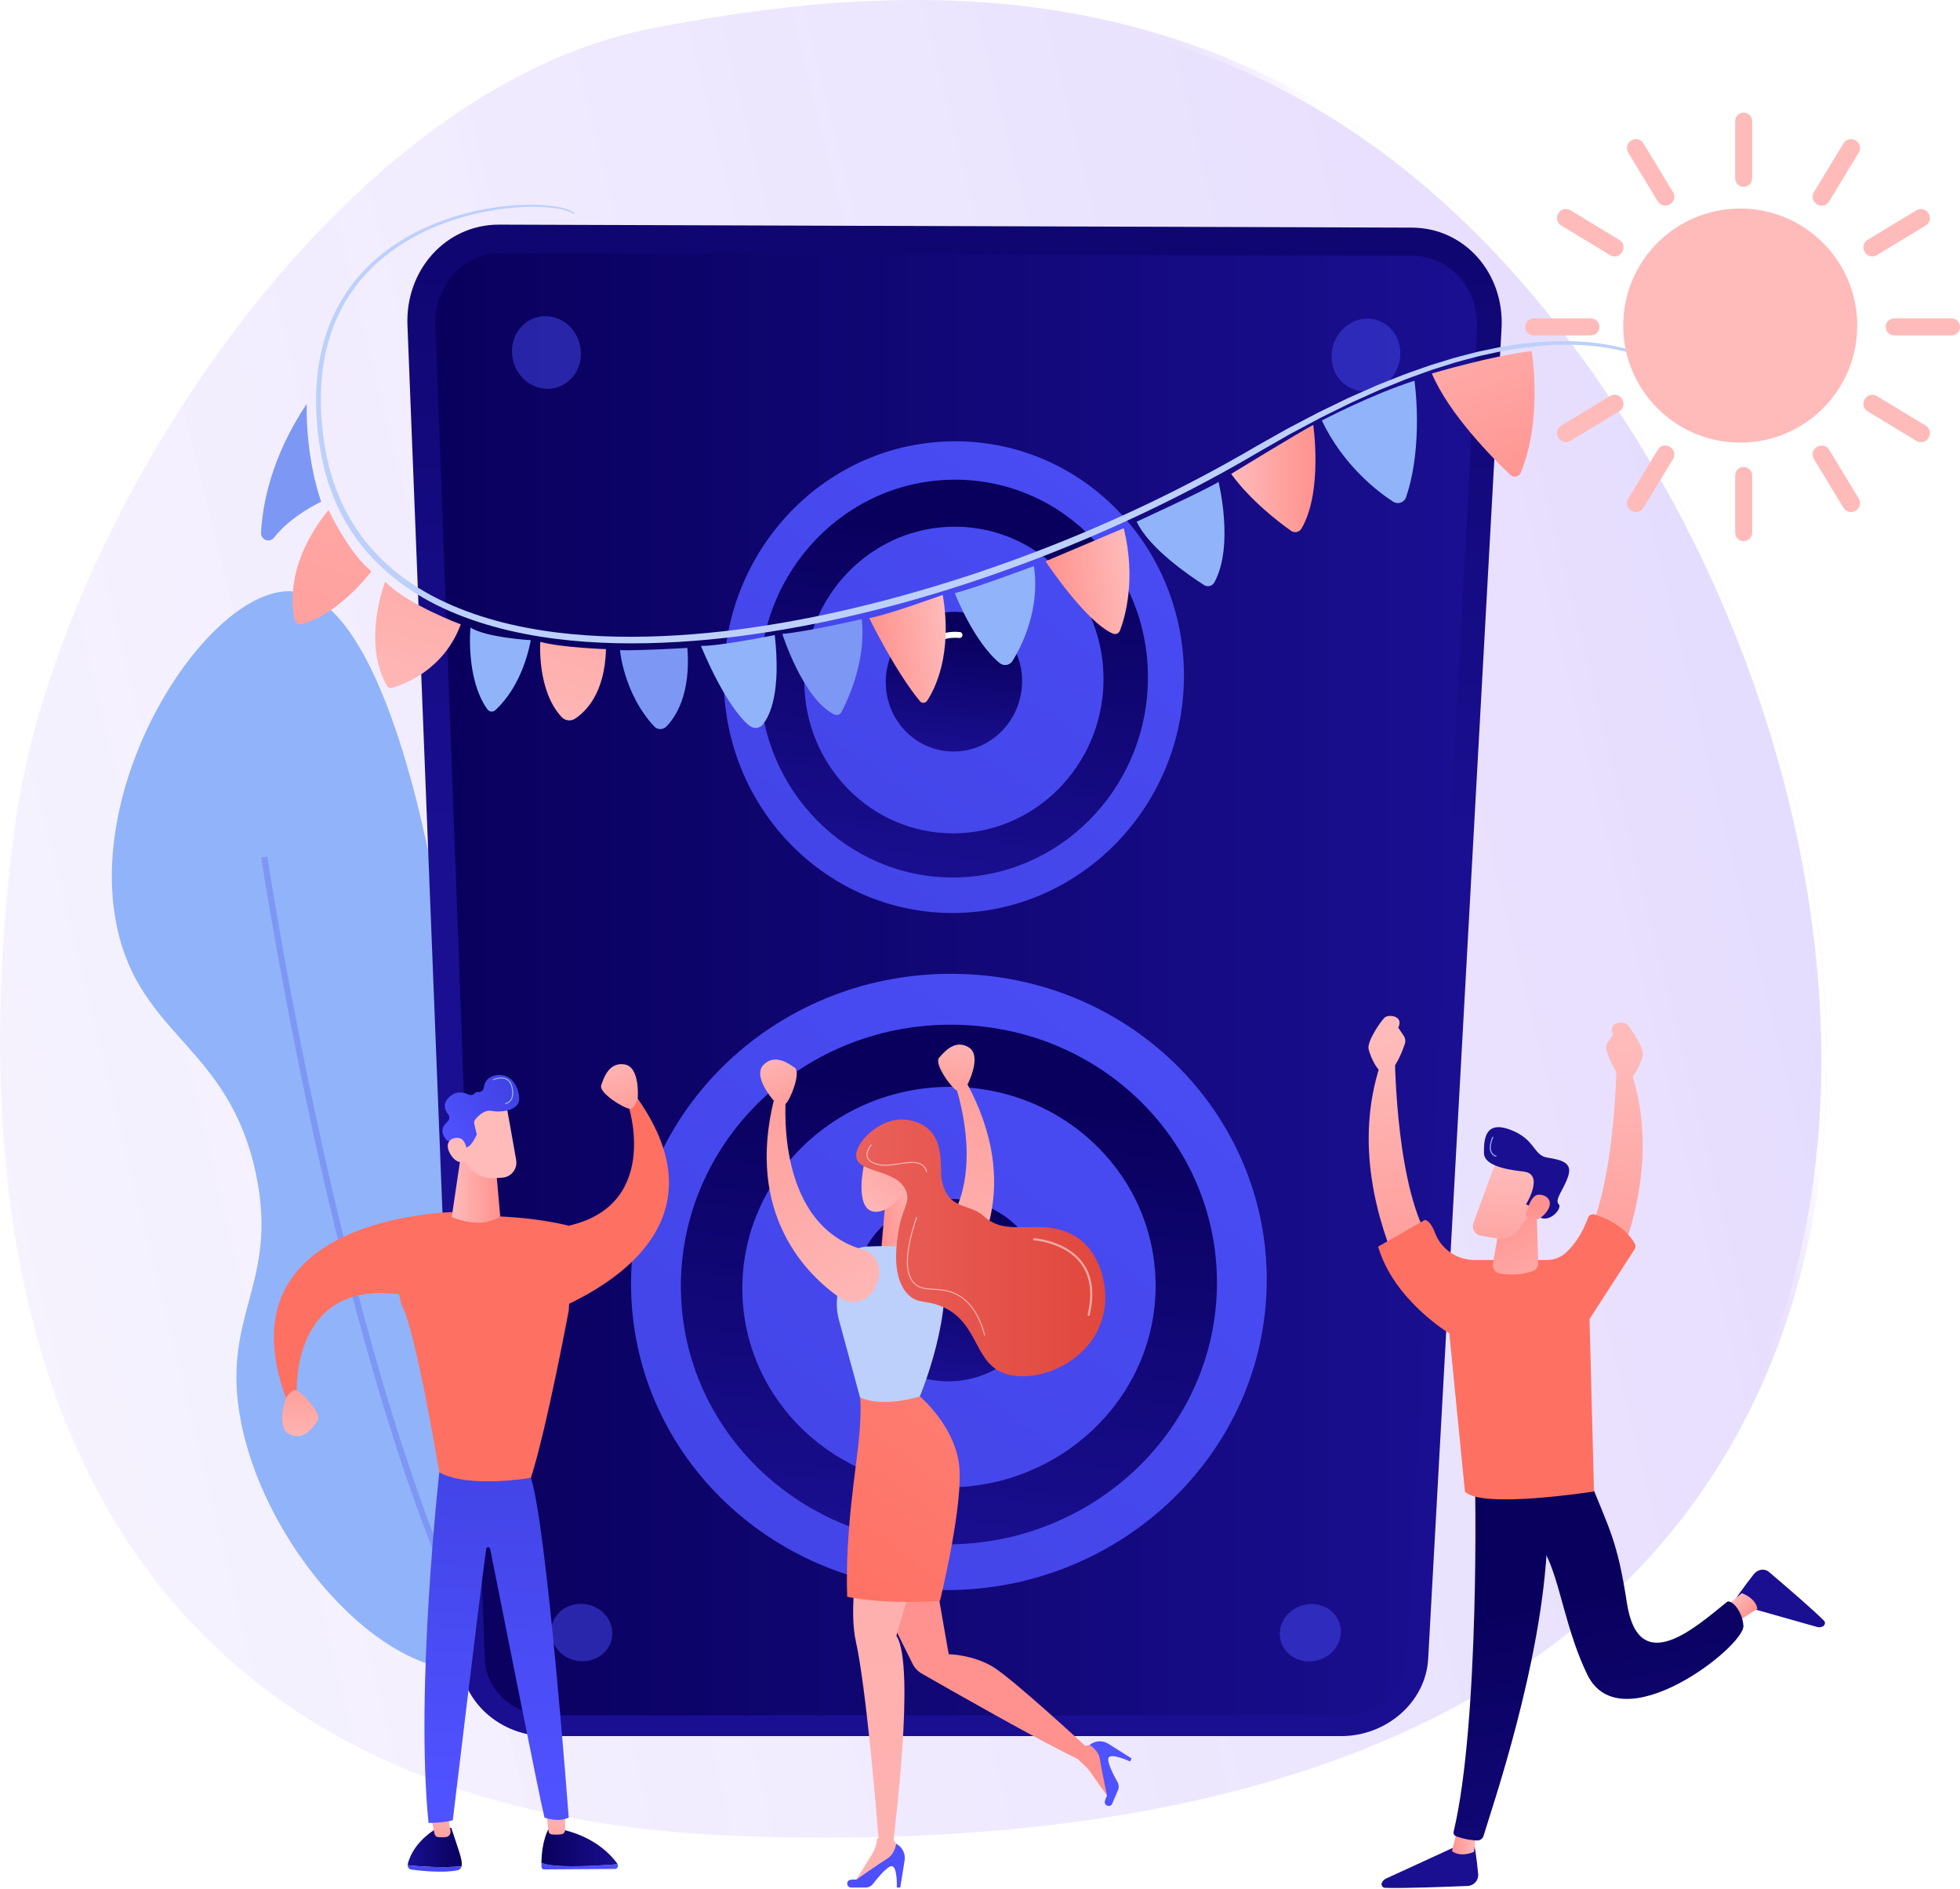 <svg width="384" height="370" viewBox="0 0 384 370" fill="none" xmlns="http://www.w3.org/2000/svg">
<g filter="url(#filter0_b)">
<path d="M145.535 359.679C-7.645 354.346 -5.005 220.959 2.915 161.829C10.835 102.699 65.687 17.494 127.832 5.527C189.976 -6.441 267.555 -7.357 325.38 91.963C383.204 191.281 385.95 368.049 145.535 359.679Z" fill="url(#paint0_linear)"/>
<path d="M3.429 161.898C-0.528 191.44 -3.151 239.453 14.29 280.726C23.006 301.35 36.73 320.285 57.803 334.399C78.877 348.514 107.335 357.83 145.553 359.16C205.598 361.251 250.408 351.779 282.953 334.885C315.49 317.996 335.792 293.677 346.815 266.012C368.873 210.65 353.796 141.8 324.932 92.223C296.075 42.66 262.322 18.154 228.072 7.507C193.803 -3.145 158.972 0.058 127.93 6.036C97.041 11.985 67.892 36.16 45.455 66.302C23.025 96.435 7.375 132.438 3.429 161.898Z" stroke="url(#paint1_linear)" stroke-width="1.037"/>
<path d="M3.429 161.898C-0.528 191.44 -3.151 239.453 14.29 280.726C23.006 301.35 36.73 320.285 57.803 334.399C78.877 348.514 107.335 357.83 145.553 359.16C205.598 361.251 250.408 351.779 282.953 334.885C315.49 317.996 335.792 293.677 346.815 266.012C368.873 210.65 353.796 141.8 324.932 92.223C296.075 42.66 262.322 18.154 228.072 7.507C193.803 -3.145 158.972 0.058 127.93 6.036C97.041 11.985 67.892 36.16 45.455 66.302C23.025 96.435 7.375 132.438 3.429 161.898Z" stroke="url(#paint2_linear)" stroke-width="1.037"/>
</g>
<path d="M95.03 326.69C108.734 323.382 118.408 302.28 116.639 284.951C114.82 267.117 102.098 265.193 92.281 243.828C81.128 219.558 92.038 210.061 85.228 173.533C83.692 165.292 74.798 117.601 57.599 115.865C41.697 114.261 16.496 151.721 22.945 181.716C27.544 203.103 44.85 204.952 50.136 229.895C54.774 251.781 42.985 257.597 47.27 278.8C52.484 304.614 77.037 331.035 95.03 326.69Z" fill="#91B3FA"/>
<path d="M98.664 332.138C83.175 307.6 71.09 264.265 63.679 232.233C55.656 197.553 51.23 168.282 51.187 167.99L52.372 167.812C52.416 168.103 56.836 197.335 64.849 231.971C72.239 263.91 84.279 307.103 99.678 331.497L98.664 332.138Z" fill="#7D97F4"/>
<path d="M279.804 324.948C279.339 333.373 271.695 340.075 262.725 340.075H107.041C98.038 340.075 90.47 333.358 90.136 324.917L79.828 63.705C79.398 52.822 87.434 43.967 97.78 44L276.617 44.589C286.919 44.622 294.779 53.494 294.18 64.349L279.804 324.948Z" fill="url(#paint3_linear)"/>
<path d="M276.68 50.12L98.276 49.551C90.824 49.527 85.02 55.91 85.311 63.759L94.988 324.992C95.215 331.096 100.678 336.016 107.192 336.016L263.204 336.023C269.695 336.023 275.217 331.113 275.539 325.023L289.363 64.378C289.778 56.549 284.102 50.144 276.68 50.12Z" fill="url(#paint4_linear)"/>
<path opacity="0.53" d="M113.817 69.086C113.913 73.01 110.977 76.173 107.257 76.162C103.538 76.151 100.426 72.97 100.306 69.046C100.186 65.107 103.123 61.914 106.865 61.925C110.608 61.937 113.721 65.148 113.817 69.086Z" fill="url(#paint5_linear)"/>
<path opacity="0.53" d="M274.345 69.563C274.162 73.479 271.012 76.635 267.305 76.625C263.599 76.615 260.722 73.441 260.882 69.524C261.041 65.593 264.194 62.405 267.924 62.417C271.653 62.427 274.527 65.632 274.345 69.563Z" fill="url(#paint6_linear)"/>
<path opacity="0.53" d="M119.963 319.806C120.04 322.908 117.42 325.416 114.113 325.415C110.805 325.415 108.047 322.905 107.952 319.802C107.857 316.689 110.477 314.16 113.802 314.161C117.129 314.162 119.886 316.693 119.963 319.806Z" fill="url(#paint7_linear)"/>
<path opacity="0.53" d="M262.706 319.837C262.562 322.935 259.772 325.439 256.475 325.438C253.178 325.438 250.607 322.933 250.732 319.835C250.859 316.727 253.649 314.201 256.965 314.203C260.279 314.204 262.849 316.731 262.706 319.837Z" fill="url(#paint8_linear)"/>
<path d="M231.942 133.718C231.222 158.916 210.902 178.888 186.529 178.844C162.143 178.801 142.114 158.738 141.799 133.514C141.477 107.696 161.838 86.374 187.273 86.445C212.69 86.515 232.678 107.928 231.942 133.718Z" fill="url(#paint9_linear)"/>
<path d="M224.89 133.702C224.351 154.995 207.208 171.925 186.584 171.886C165.95 171.848 149.059 154.842 148.862 133.53C148.66 111.797 165.832 93.906 187.211 93.963C208.58 94.022 225.441 111.989 224.89 133.702Z" fill="url(#paint10_linear)"/>
<path d="M216.193 133.682C215.841 150.137 202.62 163.271 186.655 163.241C170.683 163.209 157.662 150.017 157.574 133.549C157.485 116.833 170.723 103.127 187.138 103.17C203.546 103.213 216.55 116.978 216.193 133.682Z" fill="url(#paint11_linear)"/>
<path d="M200.243 133.646C200.138 141.175 194.111 147.229 186.783 147.213C179.454 147.197 173.522 141.117 173.537 133.586C173.551 126.002 179.58 119.83 187.002 119.849C194.424 119.867 200.351 126.065 200.243 133.646Z" fill="url(#paint12_linear)"/>
<path d="M178.535 133.693C178.223 133.692 177.972 133.434 177.974 133.115C177.994 127.955 182.116 123.748 187.162 123.759C187.462 123.76 187.765 123.776 188.061 123.806C188.371 123.838 188.597 124.123 188.564 124.443C188.531 124.763 188.255 124.996 187.942 124.964C187.681 124.937 187.416 124.924 187.152 124.923C182.733 124.912 179.121 128.595 179.101 133.116C179.1 133.436 178.845 133.694 178.535 133.693Z" fill="white"/>
<path d="M248.135 252.924C246.89 285.683 218.856 311.482 185.463 311.472C152.044 311.462 124.368 285.61 123.647 252.805C122.903 218.93 151.015 190.693 186.433 190.751C221.824 190.809 249.419 219.098 248.135 252.924Z" fill="url(#paint13_linear)"/>
<path d="M238.4 252.916C237.477 280.618 213.826 302.529 185.533 302.516C157.224 302.504 133.883 280.549 133.404 252.815C132.913 224.32 156.62 200.676 186.352 200.722C216.064 200.767 239.348 224.455 238.4 252.916Z" fill="url(#paint14_linear)"/>
<path d="M226.392 252.904C225.803 274.33 207.56 291.368 185.625 291.357C163.68 291.345 145.686 274.273 145.44 252.827C145.189 230.928 163.465 212.86 186.256 212.892C209.034 212.924 226.993 231.026 226.392 252.904Z" fill="url(#paint15_linear)"/>
<path d="M204.371 252.883C204.205 262.702 195.887 270.588 185.791 270.581C175.693 270.573 167.497 262.671 167.49 252.847C167.481 242.93 175.805 234.831 186.079 234.843C196.35 234.854 204.538 242.969 204.371 252.883Z" fill="url(#paint16_linear)"/>
<path d="M174.389 252.98C173.96 252.98 173.612 252.642 173.613 252.225C173.627 245.478 179.318 239.962 186.297 239.97C186.713 239.97 187.132 239.99 187.542 240.031C187.972 240.072 188.283 240.444 188.237 240.864C188.191 241.283 187.81 241.589 187.376 241.549C187.016 241.514 186.649 241.496 186.283 241.496C180.171 241.49 175.186 246.318 175.168 252.228C175.168 252.643 174.819 252.98 174.389 252.98Z" fill="white"/>
<path d="M335.233 79.224C334.695 78.345 334.057 77.561 333.374 76.812C333.042 76.428 332.673 76.081 332.318 75.721C331.952 75.37 331.57 75.038 331.194 74.698C329.653 73.384 327.963 72.244 326.176 71.295C324.391 70.343 322.526 69.528 320.594 68.922C318.677 68.268 316.691 67.84 314.701 67.478C310.709 66.798 306.635 66.681 302.604 66.936C301.592 66.96 300.589 67.094 299.584 67.193L298.076 67.349C297.573 67.4 297.076 67.497 296.577 67.569C295.58 67.728 294.578 67.872 293.585 68.051L290.62 68.673C289.627 68.862 288.653 69.128 287.677 69.382C286.7 69.639 285.719 69.877 284.748 70.152L281.854 71.041L280.407 71.485C279.926 71.637 279.455 71.816 278.978 71.98C277.079 72.661 275.161 73.291 273.299 74.069L270.489 75.188L269.786 75.469L269.095 75.775L267.712 76.386L264.945 77.608L264.254 77.913L263.573 78.241L262.213 78.899L259.491 80.215C259.039 80.438 258.58 80.647 258.134 80.88L256.795 81.582L254.118 82.986L252.779 83.688L252.109 84.04L251.451 84.411L246.186 87.38C232.344 95.502 217.805 102.411 202.817 108.13C195.32 110.983 187.713 113.546 180.007 115.763C176.156 116.884 172.281 117.914 168.384 118.852C164.488 119.793 160.571 120.652 156.63 121.386C152.691 122.126 148.735 122.766 144.762 123.288C140.79 123.807 136.801 124.191 132.805 124.441C124.817 124.93 116.779 124.863 108.849 123.863C100.937 122.856 93.09 120.896 85.953 117.371C82.389 115.616 79.057 113.399 76.088 110.776C75.705 110.462 75.357 110.109 75.003 109.763C74.65 109.416 74.29 109.075 73.941 108.724L72.943 107.623L72.444 107.073C72.284 106.884 72.134 106.687 71.979 106.495L71.053 105.334C70.751 104.942 70.481 104.525 70.193 104.122C69.603 103.325 69.111 102.464 68.595 101.62C68.325 101.203 68.114 100.754 67.88 100.317C67.653 99.876 67.418 99.441 67.196 98.998L66.594 97.638C66.391 97.185 66.186 96.734 66.025 96.264C65.684 95.332 65.314 94.41 65.053 93.451L64.622 92.025L64.275 90.575C64.168 90.091 64.026 89.612 63.946 89.121L63.683 87.651C63.489 86.676 63.388 85.681 63.249 84.695C63.034 82.713 62.876 80.724 62.862 78.731C62.851 76.74 62.944 74.75 63.177 72.774C63.411 70.799 63.803 68.846 64.342 66.935C65.421 63.115 67.159 59.479 69.527 56.29C70.709 54.694 72.041 53.209 73.492 51.85C74.949 50.497 76.524 49.269 78.185 48.168C79.845 47.068 81.591 46.091 83.394 45.238C85.201 44.39 87.065 43.659 88.965 43.04C92.766 41.804 96.716 41.017 100.703 40.67C102.695 40.505 104.702 40.446 106.697 40.574C107.694 40.637 108.688 40.745 109.664 40.936C110.152 41.03 110.635 41.151 111.102 41.308C111.568 41.462 112.027 41.659 112.393 41.953L112.586 41.725C112.167 41.384 111.687 41.177 111.205 41.009C110.722 40.84 110.228 40.711 109.731 40.609C108.737 40.402 107.73 40.28 106.722 40.203C104.705 40.051 102.682 40.085 100.668 40.227C96.641 40.529 92.649 41.294 88.793 42.507C86.866 43.116 84.973 43.837 83.134 44.681C81.296 45.528 79.515 46.504 77.816 47.608C76.116 48.712 74.499 49.949 72.999 51.318C71.503 52.693 70.127 54.2 68.902 55.824C66.443 59.068 64.623 62.786 63.502 66.696C62.94 68.65 62.527 70.647 62.276 72.664C62.027 74.68 61.919 76.711 61.919 78.74C61.923 80.769 62.073 82.792 62.28 84.807C62.415 85.81 62.512 86.818 62.706 87.816L62.965 89.317C63.045 89.818 63.185 90.308 63.292 90.804L63.639 92.288L64.073 93.75C64.337 94.734 64.709 95.682 65.054 96.638C65.216 97.122 65.424 97.585 65.63 98.052L66.241 99.452C66.465 99.908 66.704 100.359 66.936 100.813C67.173 101.263 67.389 101.726 67.664 102.156C68.19 103.029 68.692 103.918 69.294 104.742C69.587 105.158 69.863 105.588 70.172 105.993L71.12 107.195C71.279 107.394 71.432 107.598 71.597 107.792L72.107 108.362L73.128 109.5C73.485 109.864 73.852 110.217 74.214 110.576C74.578 110.934 74.934 111.299 75.326 111.624C78.366 114.34 81.775 116.633 85.413 118.45C89.049 120.272 92.879 121.672 96.784 122.755C100.692 123.836 104.678 124.596 108.691 125.113C116.72 126.14 124.832 126.222 132.885 125.743C136.913 125.5 140.932 125.119 144.932 124.604C148.932 124.085 152.915 123.449 156.879 122.711C160.843 121.98 164.783 121.124 168.704 120.185C172.624 119.246 176.524 118.227 180.393 117.096C188.133 114.85 195.77 112.256 203.293 109.372C218.334 103.593 232.925 96.62 246.801 88.43L252.019 85.438L252.672 85.065L253.335 84.71L254.662 84.003L257.315 82.588L258.642 81.88C259.085 81.647 259.539 81.435 259.987 81.211L262.685 79.883L264.034 79.218L264.708 78.887L265.393 78.579L268.134 77.346L269.505 76.729L270.191 76.421L270.886 76.137L273.669 75.006C275.514 74.219 277.413 73.582 279.292 72.892C279.764 72.725 280.23 72.544 280.708 72.389L282.139 71.939L285.003 71.037C285.964 70.757 286.935 70.515 287.901 70.253C288.867 69.996 289.831 69.724 290.812 69.53L293.745 68.893C294.727 68.71 295.715 68.561 296.701 68.389C297.196 68.313 297.686 68.21 298.182 68.154L299.67 67.983C300.664 67.874 301.654 67.731 302.653 67.694C306.634 67.396 310.656 67.467 314.601 68.09C316.567 68.426 318.528 68.823 320.425 69.447C322.336 70.02 324.18 70.803 325.95 71.72C327.721 72.635 329.406 73.726 330.942 74.999C331.316 75.328 331.699 75.649 332.063 75.989C332.419 76.338 332.787 76.675 333.121 77.047C333.803 77.77 334.449 78.546 334.974 79.374L335.233 79.224Z" fill="#BDD0FB"/>
<path d="M300.085 68.778C300.085 68.778 302.314 82.064 297.943 92.6C297.605 93.415 296.554 93.643 295.914 93.034C292.615 89.905 283.888 81.151 280.53 73.165C280.53 73.166 292.664 69.569 300.085 68.778Z" fill="url(#paint17_linear)"/>
<path d="M277.119 74.572C277.119 74.572 278.962 87.085 275.474 97.398C275.119 98.447 273.862 98.872 272.934 98.268C269.769 96.208 263.157 91.116 258.971 82.371C258.971 82.372 268.482 77.352 277.119 74.572Z" fill="#91B3FA"/>
<path d="M257.287 83.224C257.287 83.224 259.213 96.299 254.995 103.518C254.57 104.246 253.619 104.459 252.931 103.972C250.512 102.257 244.969 98.026 241.213 92.828C241.213 92.828 254.215 84.882 257.287 83.224Z" fill="url(#paint18_linear)"/>
<path d="M238.731 94.398C238.731 94.398 241.839 106.873 237.922 114.073C237.525 114.802 236.598 115.049 235.899 114.603C232.893 112.683 225.144 107.373 222.692 102.189C222.692 102.188 236.249 95.97 238.731 94.398Z" fill="#91B3FA"/>
<path d="M220.167 103.465L204.839 109.945C204.839 109.945 212.697 121.805 218.025 124.113C218.575 124.351 219.212 124.068 219.426 123.506C220.39 120.988 222.622 113.543 220.167 103.465Z" fill="url(#paint19_linear)"/>
<path d="M202.565 110.882C202.565 110.882 190.562 115.364 187.063 116.181C187.063 116.181 190.715 125.666 195.847 129.88C196.642 130.532 197.828 130.348 198.368 129.472C200.199 126.509 203.817 119.375 202.565 110.882Z" fill="#91B3FA"/>
<path d="M184.703 116.529C184.703 116.529 173.541 120.585 170.295 121.063C170.295 121.063 175.403 131.547 180.25 137.368C180.615 137.807 181.304 137.769 181.619 137.294C183.151 134.992 186.662 128.207 184.703 116.529Z" fill="url(#paint20_linear)"/>
<path d="M168.821 121.28C168.821 121.28 158.032 123.774 153.267 124.175C153.267 124.175 157.333 136.954 163.442 139.948C163.962 140.203 164.59 139.99 164.86 139.478C166.177 136.976 169.754 129.303 168.821 121.28Z" fill="#7D97F4"/>
<path d="M151.791 124.392C151.791 124.392 140.959 126.59 137.331 126.522C137.331 126.522 142.125 138.462 146.894 142.204C147.688 142.826 148.837 142.682 149.467 141.895C150.934 140.059 153.009 135.435 151.791 124.392Z" fill="#91B3FA"/>
<path d="M134.673 126.914C134.673 126.914 124.509 127.506 121.471 127.351C121.471 127.351 122.186 135.863 128.163 142.291C128.799 142.974 129.882 142.997 130.538 142.334C132.349 140.5 135.372 136.016 134.673 126.914Z" fill="#7D97F4"/>
<path d="M118.728 127.152C118.728 127.152 110.247 126.894 105.855 125.731C105.855 125.731 105.164 135.269 110.044 140.47C110.721 141.191 111.826 141.321 112.655 140.782C114.778 139.404 118.496 135.771 118.728 127.152Z" fill="url(#paint21_linear)"/>
<path d="M103.997 125.401C103.997 125.401 95.178 124.891 92.174 122.921C92.174 122.921 91.186 132.902 95.478 138.937C95.843 139.451 96.572 139.536 97.038 139.111C98.729 137.575 102.431 133.418 103.997 125.401Z" fill="#91B3FA"/>
<path d="M90.273 122.298C90.273 122.298 79.752 118.421 75.471 113.925C75.471 113.925 70.839 125.57 75.806 134.347C76.005 134.702 76.419 134.875 76.81 134.761C79.13 134.091 86.987 131.214 90.273 122.298Z" fill="url(#paint22_linear)"/>
<path d="M64.358 99.883C64.358 99.883 68.318 108.345 72.763 111.912C72.763 111.912 66.608 120.194 59.18 122.259C58.533 122.439 57.871 122.043 57.723 121.39C57.056 118.434 56.195 110.017 64.358 99.883Z" fill="url(#paint23_linear)"/>
<path d="M60.091 79.104C60.091 79.104 59.711 88.808 62.916 98.287C62.916 98.287 57.154 100.892 53.688 105.317C52.834 106.409 51.077 105.754 51.145 104.368C51.421 98.795 53.122 89.564 60.091 79.104Z" fill="#7D97F4"/>
<path d="M339.881 313.426C339.881 313.426 341.665 310.784 343.613 308.34C344.374 307.385 345.709 307.184 346.542 307.891C349.371 310.294 355.4 315.456 357.383 317.501C357.681 317.809 357.551 318.358 357.132 318.576C356.78 318.759 356.387 318.805 356.035 318.705L341.859 314.698L339.881 313.426Z" fill="url(#paint24_linear)"/>
<path d="M338.351 314.528L341.246 312.079C341.246 312.079 343.94 312.957 344.305 315.138L340.665 317.481L338.351 314.528Z" fill="url(#paint25_linear)"/>
<path d="M274.193 249.131C269.676 238.995 265.411 223.846 270.379 208.707L273.257 205.83C273.257 205.83 273.258 229.543 279.158 241.319C277.509 243.926 275.859 246.535 274.193 249.131Z" fill="url(#paint26_linear)"/>
<path d="M273.946 201.297L275.032 202.926C275.332 203.374 275.408 203.932 275.24 204.444C274.8 205.779 273.803 208.406 272.398 209.811C270.463 211.746 268.528 207.101 268.141 205.554C267.754 204.005 270.464 200.136 271.237 199.362C272.012 198.589 275.108 198.976 273.946 201.297Z" fill="url(#paint27_linear)"/>
<path d="M288.775 360.833C288.775 360.833 289.331 363.981 289.604 367.098C289.711 368.316 288.771 369.373 287.55 369.424C283.401 369.597 274.523 369.933 271.337 369.79C270.859 369.769 270.546 369.279 270.723 368.833C270.871 368.46 271.157 368.159 271.522 367.991L286.186 361.252L288.775 360.833Z" fill="url(#paint28_linear)"/>
<path d="M289.23 358.982L288.783 362.747C288.783 362.747 286.215 363.943 284.46 362.596L285.524 358.4L289.23 358.982Z" fill="url(#paint29_linear)"/>
<path d="M288.894 288.189C289.087 289.172 289.93 337.26 284.79 358.811C284.706 359.163 284.884 359.526 285.219 359.662C286.008 359.984 287.553 360.451 289.406 360.513C289.979 360.532 290.494 360.159 290.656 359.608C292.125 354.609 302.22 325.677 303.139 301.745C304.165 275.004 299.482 288.186 299.482 288.186L288.894 288.189Z" fill="url(#paint30_linear)"/>
<path d="M311.105 289.05C315.417 299.921 316.825 301.621 318.75 314.031C321.056 328.913 332.316 318.637 338.329 313.804C339.089 313.193 341.347 315.381 341.567 318.457C341.855 322.466 317.563 341.501 310.991 328.044C306.794 319.449 305.631 309.776 302.845 304.424C302.497 303.756 301.929 303.231 301.237 302.934L292.661 299.261L290.241 290.847L311.105 289.05Z" fill="url(#paint31_linear)"/>
<path d="M315.795 250.439C320.312 240.303 324.576 225.154 319.609 210.015L316.731 207.137C316.731 207.137 316.73 230.851 310.83 242.627C312.479 245.234 314.128 247.843 315.795 250.439Z" fill="url(#paint32_linear)"/>
<path d="M288.886 246.812H303.072C304.498 246.812 305.865 246.266 306.897 245.284C308.219 244.025 309.919 241.892 311.124 238.536C311.307 238.027 311.854 237.747 312.372 237.901C314.198 238.442 318.192 239.991 320.287 243.598C320.483 243.935 320.48 244.354 320.269 244.681L311.42 258.374L312.292 292.154C312.292 292.154 290.056 295.642 287.004 292.154L283.953 261.199C283.953 261.199 273.053 254.659 270.001 244.195L279.157 238.963C279.157 238.963 280.223 239.007 281.133 241.459C282.332 244.69 285.442 246.812 288.886 246.812Z" fill="url(#paint33_linear)"/>
<path d="M301.033 236.492L301.361 247.44C301.382 248.142 300.943 248.774 300.277 248.995C298.914 249.446 296.447 250.005 293.687 249.41C292.864 249.232 292.338 248.419 292.482 247.589L293.982 238.964L301.033 236.492Z" fill="url(#paint34_linear)"/>
<path d="M293.529 226.466C293.43 226.591 290.12 235.596 288.665 239.565C288.296 240.57 288.843 241.676 289.865 241.995L293.066 242.579C295.188 242.966 297.296 241.836 298.147 239.853L302.002 235.361C304.097 232.919 303.378 229.144 300.511 227.682C297.688 226.245 294.593 225.133 293.529 226.466Z" fill="url(#paint35_linear)"/>
<path d="M299.899 236.369L298.983 235.912C298.983 235.912 302.648 229.956 298.525 229.498C294.402 229.04 290.737 228.124 290.737 225.833C290.737 223.542 290.737 219.419 295.776 221.251C300.816 223.083 300.358 226.29 303.107 226.748C305.855 227.206 308.146 227.665 307.23 230.413C306.313 233.162 304.481 234.995 305.398 235.91C306.313 236.827 302.19 241.409 299.899 236.369Z" fill="url(#paint36_linear)"/>
<path d="M298.921 238.154C298.921 238.154 299.683 234.126 301.383 234.026C303.083 233.926 304.645 235.41 302.832 237.589C300.579 240.301 298.921 238.154 298.921 238.154Z" fill="url(#paint37_linear)"/>
<path d="M316.042 202.605L314.956 204.234C314.656 204.682 314.58 205.24 314.748 205.752C315.188 207.087 316.185 209.714 317.59 211.118C319.525 213.054 321.46 208.409 321.847 206.862C322.234 205.315 319.524 201.444 318.751 200.669C317.976 199.895 314.88 200.282 316.042 202.605Z" fill="url(#paint38_linear)"/>
<path d="M293.087 226.576C293.08 226.576 293.074 226.574 293.066 226.573C293.041 226.568 292.438 226.438 292.096 225.789C291.72 225.076 291.81 224.047 292.363 222.73C292.385 222.678 292.445 222.651 292.499 222.674C292.553 222.696 292.577 222.757 292.555 222.811C292.034 224.05 291.939 225.046 292.28 225.692C292.577 226.256 293.103 226.369 293.108 226.37C293.164 226.382 293.2 226.437 293.189 226.493C293.178 226.542 293.134 226.576 293.087 226.576Z" fill="#91B3FA"/>
<path d="M189.629 212.283C189.629 212.283 192.441 206.809 189.801 205.167C187.162 203.525 185.047 205.969 183.99 207.191C182.932 208.413 186.486 213.197 187.432 213.587C188.378 213.977 189.629 212.283 189.629 212.283Z" fill="url(#paint39_linear)"/>
<path d="M186.757 211.336C186.757 211.336 195.947 235.498 179.957 245.006C177.694 246.351 177.061 249.335 178.502 251.538C178.813 252.013 179.161 252.49 179.548 252.956C181.399 255.176 184.797 255.186 186.675 252.989C191.805 246.985 200.473 232.589 189.399 212.125L186.757 211.336Z" fill="url(#paint40_linear)"/>
<path d="M171.071 310.356L182.899 307.044L185.863 324.031C185.863 324.031 190.672 324.105 194.642 326.573C198.613 329.039 212.616 341.982 212.616 341.982L215.067 341.418L216.01 342.016L217.374 352.418L213.456 346.884C212.834 346.005 211.127 344.655 211.16 344.56C203.602 340.981 185.42 330.594 180.593 327.823C179.814 327.376 179.189 326.709 178.79 325.904L171.071 310.356Z" fill="url(#paint41_linear)"/>
<path d="M171.835 360.1C171.934 360.098 172.03 360.106 172.128 360.1C171.69 354.633 169.688 330.57 167.683 321.551C165.415 311.348 171.084 290.943 171.084 290.943L181.287 301.146L175.618 320.418C179.503 326.245 174.984 360.366 175.082 360.352L175.075 360.427L176.554 362.461L176.374 363.564L167.34 368.896L170.895 363.122C171.46 362.205 171.772 361.167 171.835 360.1Z" fill="url(#paint42_linear)"/>
<path d="M166.747 369.732H169.63C170.17 369.732 170.678 369.485 171.008 369.056C171.906 367.889 173.769 365.61 174.66 365.55C175.859 365.47 175.706 369.732 175.706 369.732H176.378L177.228 364.437C177.443 363.104 176.779 361.784 175.584 361.16C175.584 361.16 175.31 363.186 173.824 364.082C172.337 364.978 167.778 368.189 167.778 368.189C167.778 368.189 167.219 368.11 166.605 368.221C165.695 368.384 165.821 369.732 166.747 369.732Z" fill="url(#paint43_linear)"/>
<path d="M217.911 353.292L219.04 350.64C219.252 350.143 219.223 349.578 218.959 349.107C218.237 347.823 216.87 345.216 217.165 344.373C217.56 343.239 221.421 345.05 221.421 345.05L221.684 344.432L217.146 341.574C216.005 340.854 214.531 340.947 213.487 341.803C213.487 341.803 215.244 342.849 215.486 344.567C215.728 346.286 216.894 351.739 216.894 351.739C216.894 351.739 216.602 352.221 216.464 352.83C216.259 353.732 217.548 354.143 217.911 353.292Z" fill="url(#paint44_linear)"/>
<path d="M168.486 273.691C168.486 273.691 168.82 275.735 168.332 281.353C167.844 286.97 165.508 300.159 165.984 312.779C165.984 312.779 172.621 314.326 184.155 313.593C184.155 313.593 189.021 293.891 187.836 286.401C186.65 278.911 180.218 273.537 180.218 273.537L168.486 273.691Z" fill="url(#paint45_linear)"/>
<path d="M173.391 236.152L172.581 245.692H180.288L178.371 231.129L173.391 236.152Z" fill="url(#paint46_linear)"/>
<path d="M182.571 244.372C179.911 244.225 173.964 243.954 169.75 244.184C167.532 244.304 165.673 245.896 165.219 248.072L164.192 252.997C163.809 254.831 163.867 256.73 164.358 258.538L168.486 273.69C168.486 273.69 172.157 275.897 180.218 273.536C180.218 273.536 187.297 256.656 184.4 245.859C184.173 245.02 183.438 244.421 182.571 244.372Z" fill="#BDD0FB"/>
<path d="M170.128 225.135C169.853 225.297 167.684 232.946 169.501 236.153C171.318 239.359 176.868 235.768 178.371 231.13C179.876 226.494 177.46 220.811 170.128 225.135Z" fill="url(#paint47_linear)"/>
<path d="M184.511 231.129C185.756 237.228 189.88 235.559 192.8 238.272C197.534 242.67 204.307 238.137 210.891 242.304C215.645 245.313 217.935 253.009 215.653 259.223C212.495 267.829 201.697 271.369 196.103 268.748C190.755 266.243 191.517 258.74 184.322 255.84C181.268 254.609 179.76 255.409 177.93 253.584C174.728 250.39 175.592 244.192 175.925 241.804C176.647 236.622 178.385 235.685 177.554 233.407C175.939 228.977 168.406 229.891 167.778 226.764C167.206 223.917 172.667 218.52 177.805 219.371C185.755 220.685 183.956 228.412 184.511 231.129Z" fill="url(#paint48_linear)"/>
<path opacity="0.52" d="M213.28 257.765C213.374 257.765 213.459 257.702 213.482 257.605C214.5 253.38 214.038 249.915 212.109 247.306C208.907 242.976 202.686 242.548 202.623 242.544C202.525 242.528 202.41 242.625 202.402 242.739C202.395 242.853 202.483 242.952 202.597 242.959C202.658 242.963 208.692 243.382 211.775 247.556C213.627 250.061 214.064 253.41 213.077 257.508C213.05 257.62 213.118 257.732 213.23 257.759C213.247 257.764 213.264 257.765 213.28 257.765Z" fill="white"/>
<path opacity="0.52" d="M192.901 261.634C192.909 261.634 192.918 261.633 192.928 261.63C192.982 261.616 193.017 261.558 193.002 261.502C192.011 257.699 190.27 255.057 187.832 253.65C186.057 252.626 184.397 252.531 182.93 252.447C181.517 252.366 180.296 252.295 179.314 251.422C177.283 249.616 177.4 245.274 179.663 238.517C179.681 238.462 179.652 238.404 179.597 238.385C179.543 238.367 179.484 238.396 179.466 238.451C177.174 245.295 177.076 249.711 179.176 251.578C180.212 252.5 181.467 252.573 182.919 252.655C184.362 252.738 185.998 252.832 187.729 253.831C190.118 255.209 191.825 257.808 192.801 261.556C192.812 261.604 192.855 261.634 192.901 261.634Z" fill="white"/>
<path opacity="0.52" d="M181.566 229.617C181.577 229.617 181.588 229.616 181.599 229.612C181.654 229.594 181.683 229.535 181.665 229.481C180.878 227.137 178.606 227.485 176.201 227.855C174.678 228.088 173.104 228.329 171.769 227.935C170.773 227.639 170.18 227.182 170.01 226.574C169.718 225.54 170.741 224.386 170.751 224.375C170.79 224.332 170.786 224.266 170.744 224.227C170.701 224.188 170.635 224.192 170.596 224.235C170.55 224.284 169.486 225.484 169.809 226.63C170.001 227.311 170.64 227.817 171.709 228.134C173.089 228.543 174.686 228.298 176.232 228.06C178.647 227.689 180.735 227.368 181.468 229.548C181.481 229.589 181.523 229.617 181.566 229.617Z" fill="white"/>
<path d="M151.491 215.47C151.491 215.47 147.408 210.866 149.557 208.619C151.705 206.373 154.361 208.216 155.689 209.137C157.017 210.058 154.762 215.575 153.944 216.187C153.125 216.8 151.491 215.47 151.491 215.47Z" fill="url(#paint49_linear)"/>
<path d="M154.039 213.839C154.039 213.839 151.139 239.527 168.99 244.764C171.516 245.505 172.871 248.238 172.021 250.729C171.838 251.266 171.62 251.815 171.36 252.363C170.118 254.974 166.829 255.827 164.464 254.165C158.004 249.624 146.031 237.831 151.674 215.258L154.039 213.839Z" fill="url(#paint50_linear)"/>
<path d="M89.551 237.401C89.551 237.401 42.552 237.619 56.111 274.102L58.14 272.411C58.14 272.411 57.137 249.886 79.377 253.715C79.376 253.715 88.874 240.714 89.551 237.401Z" fill="url(#paint51_linear)"/>
<path d="M79.871 365.359C79.87 365.278 79.875 365.198 79.896 365.117C81.103 360.328 86.043 357.873 86.043 357.873L88.419 358.059C89.785 362.28 90.666 364.34 90.446 365.494C90.44 365.527 90.43 365.557 90.421 365.588C88.462 365.763 84.427 365.877 79.871 365.359Z" fill="url(#paint52_linear)"/>
<path d="M90.421 365.589C90.315 365.974 90.032 366.274 89.668 366.35C86.88 366.936 82.449 366.464 80.588 366.221C80.178 366.167 79.877 365.787 79.871 365.359C84.427 365.877 88.461 365.763 90.421 365.589Z" fill="url(#paint53_linear)"/>
<path d="M84.087 354.176L85.128 359.184C85.205 359.552 85.486 359.826 85.828 359.859C86.246 359.897 86.841 359.921 87.44 359.833C87.977 359.754 88.35 359.208 88.255 358.623L87.532 354.178H84.087V354.176Z" fill="url(#paint54_linear)"/>
<path d="M110.607 365.546C108.07 365.476 106.757 365.176 106.079 364.899C106.078 365.151 106.079 365.408 106.088 365.674C106.096 365.958 106.307 366.186 106.566 366.184L120.498 366.094C120.942 366.092 121.202 365.576 121.009 365.168C119.182 365.319 114.529 365.657 110.607 365.546Z" fill="url(#paint55_linear)"/>
<path d="M121.007 365.167C120.99 365.132 120.976 365.095 120.952 365.062C119.722 363.344 116.589 359.919 110.396 358.436L107.426 358.342C107.426 358.342 106.103 360.641 106.079 364.899C106.757 365.177 108.069 365.475 110.607 365.547C114.529 365.656 119.181 365.318 121.007 365.167Z" fill="url(#paint56_linear)"/>
<path d="M106.876 353.84C106.909 354.062 107.317 357.426 107.474 358.731C107.512 359.042 107.736 359.281 108.019 359.316C108.526 359.376 109.344 359.431 110.06 359.284C110.445 359.205 110.725 358.833 110.725 358.403V353.12L106.876 353.84Z" fill="url(#paint57_linear)"/>
<path d="M86.07 288.421C86.07 288.421 81.317 330.673 83.957 357.08C83.957 357.08 87.126 357.08 88.711 356.552C88.711 356.552 93.65 315.24 95.249 303.419C95.308 302.974 95.945 302.953 96.032 303.395C98.004 313.34 105.747 352.341 106.669 356.025C106.669 356.025 109.309 357.081 111.422 356.025C111.422 356.025 107.197 299.513 104.029 289.478L86.07 288.421Z" fill="url(#paint58_linear)"/>
<path d="M76.564 239.304C76.564 239.304 96.633 236.135 112.478 240.36L111.421 256.733C111.421 256.733 107.196 279.443 104.028 289.478C104.028 289.478 91.881 291.591 86.071 288.422C86.071 288.422 81.317 259.901 78.677 255.676C78.677 255.677 76.037 244.585 76.564 239.304Z" fill="url(#paint59_linear)"/>
<path d="M90.506 224.873L88.507 238.393C88.507 238.393 94.093 240.959 98.004 238.284L97.162 228.742L90.506 224.873Z" fill="url(#paint60_linear)"/>
<path d="M99.115 216.068C99.179 216.182 100.384 223 101.125 227.22C101.432 228.963 100.15 230.584 98.382 230.688L96.764 230.784C93.79 230.961 91.171 228.843 90.721 225.898L89.551 218.254C89.551 218.254 97.586 213.295 99.115 216.068Z" fill="url(#paint61_linear)"/>
<path d="M87.806 218.273C87.185 217.501 86.644 216.253 87.965 214.941C89.303 213.613 90.821 213.944 91.784 214.39C92.21 214.587 92.734 214.499 93.039 214.141C93.174 213.982 93.374 213.873 93.671 213.908C94.23 213.971 94.73 213.601 94.796 213.042C94.911 212.083 95.421 210.954 97.117 210.627C100.225 210.026 101.776 213.138 101.722 215.324C101.667 217.512 98.258 217.971 96.324 217.608C94.904 217.341 93.675 218.589 93.124 219.271C92.923 219.518 92.849 219.842 92.921 220.152L93.412 222.265C93.072 222.923 92.738 223.593 92.26 224.153C91.915 224.557 91.538 224.78 91.137 224.874C90.558 223.795 88.936 223.612 88.183 223.587C87.894 223.578 87.626 223.451 87.436 223.233C86.867 222.581 85.977 221.127 87.68 219.698C88.104 219.343 88.153 218.704 87.806 218.273Z" fill="url(#paint62_linear)"/>
<path d="M91.697 227.135C91.697 227.135 91.63 223.32 90.087 222.962C88.543 222.604 86.877 223.72 88.198 226.004C89.84 228.844 91.697 227.135 91.697 227.135Z" fill="url(#paint63_linear)"/>
<path d="M56.005 273.905C56.005 273.905 53.93 279.694 56.758 280.978C59.587 282.263 61.366 279.566 62.255 278.218C63.143 276.869 59.001 272.59 58.014 272.326C57.025 272.063 56.005 273.905 56.005 273.905Z" fill="url(#paint64_linear)"/>
<path d="M101.957 259.074C101.957 259.074 147.307 246.73 124.788 214.984L123.264 217.141C123.264 217.141 130.048 238.643 107.575 240.686C107.576 240.686 101.755 255.698 101.957 259.074Z" fill="url(#paint65_linear)"/>
<path d="M124.943 215.147C124.943 215.147 125.454 209.018 122.389 208.507C119.324 207.995 118.303 211.06 117.793 212.593C117.281 214.125 122.389 217.189 123.412 217.189C124.432 217.191 124.943 215.147 124.943 215.147Z" fill="url(#paint66_linear)"/>
<path d="M99.056 216.274C99.005 216.274 98.96 216.236 98.954 216.184C98.947 216.126 98.986 216.074 99.043 216.067C99.049 216.065 99.608 215.983 99.986 215.439C100.369 214.891 100.447 214.081 100.219 213.032C100.052 212.264 99.697 211.739 99.163 211.473C98.118 210.949 96.713 211.581 96.699 211.587C96.645 211.61 96.584 211.588 96.561 211.536C96.537 211.484 96.56 211.422 96.612 211.398C96.673 211.37 98.121 210.719 99.256 211.286C99.848 211.582 100.24 212.154 100.421 212.987C100.662 214.097 100.572 214.964 100.153 215.56C99.72 216.177 99.097 216.267 99.07 216.271C99.065 216.274 99.061 216.274 99.056 216.274Z" fill="#91B3FA"/>
<path d="M340.944 86.702C353.605 86.702 363.869 76.438 363.869 63.777C363.869 51.116 353.605 40.852 340.944 40.852C328.283 40.852 318.019 51.116 318.019 63.777C318.019 76.438 328.283 86.702 340.944 86.702Z" fill="url(#paint67_linear)"/>
<path d="M343.276 34.943C343.276 35.861 342.533 36.606 341.613 36.606C340.696 36.606 339.951 35.862 339.951 34.943V23.724C339.951 22.806 340.694 22.061 341.613 22.061C342.531 22.061 343.276 22.805 343.276 23.724V34.943Z" fill="url(#paint68_linear)"/>
<path d="M343.276 104.34C343.276 105.258 342.533 106.003 341.613 106.003C340.696 106.003 339.951 105.259 339.951 104.34V93.121C339.951 92.203 340.694 91.458 341.613 91.458C342.531 91.458 343.276 92.202 343.276 93.121V104.34Z" fill="url(#paint69_linear)"/>
<path d="M383.999 64.032C383.999 64.95 383.256 65.695 382.336 65.695H371.117C370.199 65.695 369.454 64.951 369.454 64.032C369.454 63.115 370.198 62.37 371.117 62.37H382.336C383.256 62.37 383.999 63.115 383.999 64.032Z" fill="url(#paint70_linear)"/>
<path d="M313.356 64.032C313.356 64.95 312.612 65.695 311.693 65.695H300.473C299.556 65.695 298.811 64.951 298.811 64.032C298.811 63.115 299.554 62.37 300.473 62.37H311.693C312.612 62.37 313.356 63.115 313.356 64.032Z" fill="url(#paint71_linear)"/>
<path d="M363.602 27.547L363.512 27.492C362.712 27.008 361.67 27.262 361.186 28.063L355.369 37.659C354.884 38.459 355.14 39.5 355.94 39.985L356.03 40.04C356.829 40.524 357.871 40.27 358.356 39.469L364.172 29.873C364.658 29.073 364.402 28.032 363.602 27.547Z" fill="url(#paint72_linear)"/>
<path d="M327.22 87.569L327.13 87.514C326.33 87.03 325.288 87.284 324.804 88.085L318.986 97.681C318.502 98.481 318.758 99.523 319.557 100.007L319.647 100.062C320.447 100.547 321.489 100.292 321.974 99.491L327.791 89.895C328.275 89.096 328.02 88.054 327.22 87.569Z" fill="url(#paint73_linear)"/>
<path d="M377.294 83.383L367.698 77.567C366.898 77.083 365.857 77.337 365.372 78.138L365.317 78.228C364.833 79.028 365.087 80.07 365.888 80.555L375.484 86.372C376.284 86.856 377.326 86.601 377.81 85.801L377.865 85.711C378.349 84.91 378.094 83.868 377.294 83.383Z" fill="url(#paint74_linear)"/>
<path d="M317.271 47.001L307.676 41.185C306.876 40.7 305.834 40.955 305.35 41.756L305.295 41.846C304.81 42.646 305.065 43.688 305.866 44.172L315.461 49.989C316.261 50.474 317.303 50.219 317.788 49.419L317.842 49.328C318.327 48.528 318.071 47.486 317.271 47.001Z" fill="url(#paint75_linear)"/>
<path d="M321.973 28.063C321.489 27.263 320.447 27.007 319.647 27.492L319.557 27.547C318.757 28.031 318.501 29.073 318.986 29.873L324.803 39.468C325.288 40.268 326.33 40.524 327.13 40.039L327.22 39.985C328.019 39.5 328.275 38.458 327.79 37.658L321.973 28.063Z" fill="url(#paint76_linear)"/>
<path d="M358.356 88.085C357.871 87.285 356.829 87.03 356.03 87.514L355.94 87.569C355.14 88.053 354.884 89.096 355.369 89.895L361.186 99.491C361.67 100.291 362.712 100.546 363.512 100.062L363.602 100.007C364.402 99.523 364.658 98.481 364.173 97.681L358.356 88.085Z" fill="url(#paint77_linear)"/>
<path d="M317.787 78.137C317.303 77.337 316.261 77.082 315.461 77.566L305.865 83.382C305.066 83.867 304.81 84.909 305.295 85.708L305.349 85.798C305.834 86.598 306.876 86.854 307.675 86.369L317.271 80.552C318.071 80.067 318.327 79.025 317.842 78.226L317.787 78.137Z" fill="url(#paint78_linear)"/>
<path d="M377.864 41.844L377.809 41.754C377.325 40.954 376.283 40.699 375.483 41.183L365.887 46.999C365.088 47.484 364.832 48.526 365.317 49.325L365.371 49.416C365.856 50.215 366.898 50.471 367.697 49.986L377.293 44.169C378.094 43.686 378.35 42.645 377.864 41.844Z" fill="url(#paint79_linear)"/>
<defs>
<filter id="filter0_b" x="-8.3" y="-8.3" width="374.478" height="376.565" filterUnits="userSpaceOnUse" color-interpolation-filters="sRGB">
<feFlood flood-opacity="0" result="BackgroundImageFix"/>
<feGaussianBlur in="BackgroundImage" stdDeviation="4.15"/>
<feComposite in2="SourceAlpha" operator="in" result="effect1_backgroundBlur"/>
<feBlend mode="normal" in="SourceGraphic" in2="effect1_backgroundBlur" result="shape"/>
</filter>
<linearGradient id="paint0_linear" x1="-241.868" y1="269.017" x2="774.87" y2="19.212" gradientUnits="userSpaceOnUse">
<stop stop-color="white" stop-opacity="0.34"/>
<stop offset="1" stop-color="#9A78FA" stop-opacity="0.52"/>
</linearGradient>
<linearGradient id="paint1_linear" x1="-16.444" y1="232.22" x2="-0.914" y2="228.323" gradientUnits="userSpaceOnUse">
<stop stop-color="white"/>
<stop offset="1" stop-color="white" stop-opacity="0"/>
</linearGradient>
<linearGradient id="paint2_linear" x1="285.327" y1="77.056" x2="258.3" y2="89.839" gradientUnits="userSpaceOnUse">
<stop stop-color="white"/>
<stop offset="1" stop-color="#EEDDFF" stop-opacity="0"/>
</linearGradient>
<linearGradient id="paint3_linear" x1="187.207" y1="-28.531" x2="186.792" y2="165.949" gradientUnits="userSpaceOnUse">
<stop stop-color="#09005D"/>
<stop offset="1" stop-color="#1A0F91"/>
</linearGradient>
<linearGradient id="paint4_linear" x1="85.301" y1="192.788" x2="289.385" y2="192.788" gradientUnits="userSpaceOnUse">
<stop stop-color="#09005D"/>
<stop offset="1" stop-color="#1A0F91"/>
</linearGradient>
<linearGradient id="paint5_linear" x1="387.941" y1="258.262" x2="74.423" y2="47.058" gradientUnits="userSpaceOnUse">
<stop stop-color="#4F52FF"/>
<stop offset="1" stop-color="#4042E2"/>
</linearGradient>
<linearGradient id="paint6_linear" x1="405.927" y1="233.564" x2="280.228" y2="84.477" gradientUnits="userSpaceOnUse">
<stop stop-color="#4F52FF"/>
<stop offset="1" stop-color="#4042E2"/>
</linearGradient>
<linearGradient id="paint7_linear" x1="225.25" y1="155.807" x2="73.972" y2="378.704" gradientUnits="userSpaceOnUse">
<stop stop-color="#4F52FF"/>
<stop offset="1" stop-color="#4042E2"/>
</linearGradient>
<linearGradient id="paint8_linear" x1="189.904" y1="150.662" x2="281.985" y2="383.791" gradientUnits="userSpaceOnUse">
<stop stop-color="#4F52FF"/>
<stop offset="1" stop-color="#4042E2"/>
</linearGradient>
<linearGradient id="paint9_linear" x1="268.251" y1="17.977" x2="135.973" y2="204.334" gradientUnits="userSpaceOnUse">
<stop stop-color="#4F52FF"/>
<stop offset="1" stop-color="#4042E2"/>
</linearGradient>
<linearGradient id="paint10_linear" x1="190.125" y1="103.854" x2="182.312" y2="173.866" gradientUnits="userSpaceOnUse">
<stop stop-color="#09005D"/>
<stop offset="1" stop-color="#1A0F91"/>
</linearGradient>
<linearGradient id="paint11_linear" x1="268.528" y1="18.174" x2="136.251" y2="204.531" gradientUnits="userSpaceOnUse">
<stop stop-color="#4F52FF"/>
<stop offset="1" stop-color="#4042E2"/>
</linearGradient>
<linearGradient id="paint12_linear" x1="188.031" y1="123.322" x2="185.287" y2="147.908" gradientUnits="userSpaceOnUse">
<stop stop-color="#09005D"/>
<stop offset="1" stop-color="#1A0F91"/>
</linearGradient>
<linearGradient id="paint13_linear" x1="294.803" y1="109.587" x2="116.485" y2="341.254" gradientUnits="userSpaceOnUse">
<stop stop-color="#4F52FF"/>
<stop offset="1" stop-color="#4042E2"/>
</linearGradient>
<linearGradient id="paint14_linear" x1="190.152" y1="213.609" x2="179.937" y2="305.145" gradientUnits="userSpaceOnUse">
<stop stop-color="#09005D"/>
<stop offset="1" stop-color="#1A0F91"/>
</linearGradient>
<linearGradient id="paint15_linear" x1="295.316" y1="109.981" x2="116.998" y2="341.649" gradientUnits="userSpaceOnUse">
<stop stop-color="#4F52FF"/>
<stop offset="1" stop-color="#4042E2"/>
</linearGradient>
<linearGradient id="paint16_linear" x1="187.42" y1="239.367" x2="183.833" y2="271.504" gradientUnits="userSpaceOnUse">
<stop stop-color="#09005D"/>
<stop offset="1" stop-color="#1A0F91"/>
</linearGradient>
<linearGradient id="paint17_linear" x1="282.002" y1="47.514" x2="299.767" y2="97.688" gradientUnits="userSpaceOnUse">
<stop stop-color="#FEBBBA"/>
<stop offset="1" stop-color="#FF928E"/>
</linearGradient>
<linearGradient id="paint18_linear" x1="241.214" y1="93.728" x2="257.726" y2="93.728" gradientUnits="userSpaceOnUse">
<stop stop-color="#FEBBBA"/>
<stop offset="1" stop-color="#FF928E"/>
</linearGradient>
<linearGradient id="paint19_linear" x1="221.815" y1="113.466" x2="205.708" y2="115.839" gradientUnits="userSpaceOnUse">
<stop stop-color="#FEBBBA"/>
<stop offset="1" stop-color="#FF928E"/>
</linearGradient>
<linearGradient id="paint20_linear" x1="186.196" y1="126.607" x2="171.431" y2="128.781" gradientUnits="userSpaceOnUse">
<stop stop-color="#FEBBBA"/>
<stop offset="1" stop-color="#FF928E"/>
</linearGradient>
<linearGradient id="paint21_linear" x1="105.713" y1="151.277" x2="128.859" y2="69.037" gradientUnits="userSpaceOnUse">
<stop stop-color="#FEBBBA"/>
<stop offset="1" stop-color="#FF928E"/>
</linearGradient>
<linearGradient id="paint22_linear" x1="75.855" y1="142.875" x2="99" y2="60.636" gradientUnits="userSpaceOnUse">
<stop stop-color="#FEBBBA"/>
<stop offset="1" stop-color="#FF928E"/>
</linearGradient>
<linearGradient id="paint23_linear" x1="97.589" y1="13.838" x2="41.483" y2="184.648" gradientUnits="userSpaceOnUse">
<stop stop-color="#FEBBBA"/>
<stop offset="1" stop-color="#FF928E"/>
</linearGradient>
<linearGradient id="paint24_linear" x1="-1956.87" y1="2353.11" x2="-1936.09" y2="2335.61" gradientUnits="userSpaceOnUse">
<stop stop-color="#09005D"/>
<stop offset="1" stop-color="#1A0F91"/>
</linearGradient>
<linearGradient id="paint25_linear" x1="339.605" y1="313.185" x2="343.092" y2="316.438" gradientUnits="userSpaceOnUse">
<stop stop-color="#FEBBBA"/>
<stop offset="1" stop-color="#FF928E"/>
</linearGradient>
<linearGradient id="paint26_linear" x1="270.727" y1="204.094" x2="276.403" y2="261.015" gradientUnits="userSpaceOnUse">
<stop stop-color="#FEBBBA"/>
<stop offset="1" stop-color="#FF928E"/>
</linearGradient>
<linearGradient id="paint27_linear" x1="271.661" y1="204" x2="277.336" y2="260.921" gradientUnits="userSpaceOnUse">
<stop stop-color="#FEBBBA"/>
<stop offset="1" stop-color="#FF928E"/>
</linearGradient>
<linearGradient id="paint28_linear" x1="288.892" y1="267.593" x2="287.795" y2="280.203" gradientUnits="userSpaceOnUse">
<stop stop-color="#09005D"/>
<stop offset="1" stop-color="#1A0F91"/>
</linearGradient>
<linearGradient id="paint29_linear" x1="289.23" y1="360.819" x2="284.46" y2="360.819" gradientUnits="userSpaceOnUse">
<stop stop-color="#FEBBBA"/>
<stop offset="1" stop-color="#FF928E"/>
</linearGradient>
<linearGradient id="paint30_linear" x1="292.167" y1="314.646" x2="309.712" y2="405.661" gradientUnits="userSpaceOnUse">
<stop stop-color="#09005D"/>
<stop offset="1" stop-color="#1A0F91"/>
</linearGradient>
<linearGradient id="paint31_linear" x1="316.935" y1="309.872" x2="334.48" y2="400.886" gradientUnits="userSpaceOnUse">
<stop stop-color="#09005D"/>
<stop offset="1" stop-color="#1A0F91"/>
</linearGradient>
<linearGradient id="paint32_linear" x1="319.261" y1="205.401" x2="313.585" y2="262.322" gradientUnits="userSpaceOnUse">
<stop stop-color="#FEBBBA"/>
<stop offset="1" stop-color="#FF928E"/>
</linearGradient>
<linearGradient id="paint33_linear" x1="328.94" y1="4.766" x2="312.318" y2="122.783" gradientUnits="userSpaceOnUse">
<stop stop-color="#FF928E"/>
<stop offset="1" stop-color="#FE7062"/>
</linearGradient>
<linearGradient id="paint34_linear" x1="306.518" y1="260.35" x2="293.636" y2="236.663" gradientUnits="userSpaceOnUse">
<stop stop-color="#FEBBBA"/>
<stop offset="1" stop-color="#FF928E"/>
</linearGradient>
<linearGradient id="paint35_linear" x1="296.075" y1="228.638" x2="295.369" y2="255.829" gradientUnits="userSpaceOnUse">
<stop stop-color="#FEBBBA"/>
<stop offset="1" stop-color="#FF928E"/>
</linearGradient>
<linearGradient id="paint36_linear" x1="453.324" y1="574.603" x2="444.551" y2="554.865" gradientUnits="userSpaceOnUse">
<stop stop-color="#09005D"/>
<stop offset="1" stop-color="#1A0F91"/>
</linearGradient>
<linearGradient id="paint37_linear" x1="302.96" y1="253.745" x2="301.203" y2="236.122" gradientUnits="userSpaceOnUse">
<stop stop-color="#FEBBBA"/>
<stop offset="1" stop-color="#FF928E"/>
</linearGradient>
<linearGradient id="paint38_linear" x1="318.327" y1="205.308" x2="312.652" y2="262.228" gradientUnits="userSpaceOnUse">
<stop stop-color="#FEBBBA"/>
<stop offset="1" stop-color="#FF928E"/>
</linearGradient>
<linearGradient id="paint39_linear" x1="188.002" y1="201.178" x2="186.238" y2="219.523" gradientUnits="userSpaceOnUse">
<stop stop-color="#FEBBBA"/>
<stop offset="1" stop-color="#FF928E"/>
</linearGradient>
<linearGradient id="paint40_linear" x1="177.23" y1="261.461" x2="204.089" y2="187.607" gradientUnits="userSpaceOnUse">
<stop stop-color="#FEBBBA"/>
<stop offset="1" stop-color="#FF928E"/>
</linearGradient>
<linearGradient id="paint41_linear" x1="253.93" y1="283.33" x2="219.854" y2="310.756" gradientUnits="userSpaceOnUse">
<stop stop-color="#FEBBBA"/>
<stop offset="1" stop-color="#FF928E"/>
</linearGradient>
<linearGradient id="paint42_linear" x1="195.182" y1="578.921" x2="110.557" y2="-410.143" gradientUnits="userSpaceOnUse">
<stop stop-color="#FEBBBA"/>
<stop offset="1" stop-color="#FF928E"/>
</linearGradient>
<linearGradient id="paint43_linear" x1="179.575" y1="356.737" x2="135.25" y2="422.672" gradientUnits="userSpaceOnUse">
<stop stop-color="#4F52FF"/>
<stop offset="1" stop-color="#4042E2"/>
</linearGradient>
<linearGradient id="paint44_linear" x1="6.42" y1="27.894" x2="-78.084" y2="-99.647" gradientUnits="userSpaceOnUse">
<stop stop-color="#4F52FF"/>
<stop offset="1" stop-color="#4042E2"/>
</linearGradient>
<linearGradient id="paint45_linear" x1="242.976" y1="207.847" x2="159.034" y2="315.891" gradientUnits="userSpaceOnUse">
<stop stop-color="#FF928E"/>
<stop offset="1" stop-color="#FE7062"/>
</linearGradient>
<linearGradient id="paint46_linear" x1="180.288" y1="238.411" x2="172.58" y2="238.411" gradientUnits="userSpaceOnUse">
<stop stop-color="#FEBBBA"/>
<stop offset="1" stop-color="#FF928E"/>
</linearGradient>
<linearGradient id="paint47_linear" x1="167.45" y1="238.408" x2="182.429" y2="216.505" gradientUnits="userSpaceOnUse">
<stop stop-color="#FEBBBA"/>
<stop offset="1" stop-color="#FF928E"/>
</linearGradient>
<linearGradient id="paint48_linear" x1="216.543" y1="244.437" x2="167.738" y2="244.437" gradientUnits="userSpaceOnUse">
<stop stop-color="#E1473D"/>
<stop offset="1" stop-color="#E9605A"/>
</linearGradient>
<linearGradient id="paint49_linear" x1="150.309" y1="204.309" x2="156.575" y2="221.641" gradientUnits="userSpaceOnUse">
<stop stop-color="#FEBBBA"/>
<stop offset="1" stop-color="#FF928E"/>
</linearGradient>
<linearGradient id="paint50_linear" x1="175.718" y1="260.027" x2="131.356" y2="195.158" gradientUnits="userSpaceOnUse">
<stop stop-color="#FEBBBA"/>
<stop offset="1" stop-color="#FF928E"/>
</linearGradient>
<linearGradient id="paint51_linear" x1="88.243" y1="73.464" x2="80.763" y2="152.419" gradientUnits="userSpaceOnUse">
<stop stop-color="#FF928E"/>
<stop offset="1" stop-color="#FE7062"/>
</linearGradient>
<linearGradient id="paint52_linear" x1="90.479" y1="361.804" x2="79.871" y2="361.804" gradientUnits="userSpaceOnUse">
<stop stop-color="#09005D"/>
<stop offset="1" stop-color="#1A0F91"/>
</linearGradient>
<linearGradient id="paint53_linear" x1="63.746" y1="348.888" x2="102.764" y2="379.524" gradientUnits="userSpaceOnUse">
<stop stop-color="#4F52FF"/>
<stop offset="1" stop-color="#4042E2"/>
</linearGradient>
<linearGradient id="paint54_linear" x1="86.999" y1="349.357" x2="84.881" y2="367.84" gradientUnits="userSpaceOnUse">
<stop stop-color="#FEBBBA"/>
<stop offset="1" stop-color="#FF928E"/>
</linearGradient>
<linearGradient id="paint55_linear" x1="122.953" y1="357.981" x2="85.222" y2="387.607" gradientUnits="userSpaceOnUse">
<stop stop-color="#4F52FF"/>
<stop offset="1" stop-color="#4042E2"/>
</linearGradient>
<linearGradient id="paint56_linear" x1="106.079" y1="361.955" x2="121.008" y2="361.955" gradientUnits="userSpaceOnUse">
<stop stop-color="#09005D"/>
<stop offset="1" stop-color="#1A0F91"/>
</linearGradient>
<linearGradient id="paint57_linear" x1="109.308" y1="351.722" x2="107.327" y2="369.011" gradientUnits="userSpaceOnUse">
<stop stop-color="#FEBBBA"/>
<stop offset="1" stop-color="#FF928E"/>
</linearGradient>
<linearGradient id="paint58_linear" x1="97.078" y1="351.168" x2="99.454" y2="276.703" gradientUnits="userSpaceOnUse">
<stop stop-color="#4F52FF"/>
<stop offset="1" stop-color="#4042E2"/>
</linearGradient>
<linearGradient id="paint59_linear" x1="110.332" y1="75.557" x2="102.852" y2="154.512" gradientUnits="userSpaceOnUse">
<stop stop-color="#FF928E"/>
<stop offset="1" stop-color="#FE7062"/>
</linearGradient>
<linearGradient id="paint60_linear" x1="88.507" y1="232.187" x2="98.004" y2="232.187" gradientUnits="userSpaceOnUse">
<stop stop-color="#FEBBBA"/>
<stop offset="1" stop-color="#FF928E"/>
</linearGradient>
<linearGradient id="paint61_linear" x1="884.919" y1="-501.077" x2="897.533" y2="-512.655" gradientUnits="userSpaceOnUse">
<stop stop-color="#FEBBBA"/>
<stop offset="1" stop-color="#FF928E"/>
</linearGradient>
<linearGradient id="paint62_linear" x1="86.433" y1="221.587" x2="101.439" y2="213.313" gradientUnits="userSpaceOnUse">
<stop stop-color="#4F52FF"/>
<stop offset="1" stop-color="#4042E2"/>
</linearGradient>
<linearGradient id="paint63_linear" x1="883.244" y1="-502.912" x2="895.859" y2="-514.49" gradientUnits="userSpaceOnUse">
<stop stop-color="#FEBBBA"/>
<stop offset="1" stop-color="#FF928E"/>
</linearGradient>
<linearGradient id="paint64_linear" x1="59.058" y1="284.698" x2="58.426" y2="266.289" gradientUnits="userSpaceOnUse">
<stop stop-color="#FEBBBA"/>
<stop offset="1" stop-color="#FF928E"/>
</linearGradient>
<linearGradient id="paint65_linear" x1="132.421" y1="77.65" x2="124.941" y2="156.605" gradientUnits="userSpaceOnUse">
<stop stop-color="#FF928E"/>
<stop offset="1" stop-color="#FE7062"/>
</linearGradient>
<linearGradient id="paint66_linear" x1="119.206" y1="205.508" x2="124.569" y2="223.13" gradientUnits="userSpaceOnUse">
<stop stop-color="#FEBBBA"/>
<stop offset="1" stop-color="#FF928E"/>
</linearGradient>
<linearGradient id="paint67_linear" x1="376.213" y1="17.591" x2="480.933" y2="-119.542" gradientUnits="userSpaceOnUse">
<stop stop-color="#FEBBBA"/>
<stop offset="1" stop-color="#FF928E"/>
</linearGradient>
<linearGradient id="paint68_linear" x1="360.022" y1="5.227" x2="464.742" y2="-131.904" gradientUnits="userSpaceOnUse">
<stop stop-color="#FEBBBA"/>
<stop offset="1" stop-color="#FF928E"/>
</linearGradient>
<linearGradient id="paint69_linear" x1="393.495" y1="30.788" x2="498.216" y2="-106.342" gradientUnits="userSpaceOnUse">
<stop stop-color="#FEBBBA"/>
<stop offset="1" stop-color="#FF928E"/>
</linearGradient>
<linearGradient id="paint70_linear" x1="388.836" y1="44.921" x2="457.818" y2="-63.955" gradientUnits="userSpaceOnUse">
<stop stop-color="#FEBBBA"/>
<stop offset="1" stop-color="#FF928E"/>
</linearGradient>
<linearGradient id="paint71_linear" x1="307.635" y1="57.599" x2="335.892" y2="-59.587" gradientUnits="userSpaceOnUse">
<stop stop-color="#FEBBBA"/>
<stop offset="1" stop-color="#FF928E"/>
</linearGradient>
<linearGradient id="paint72_linear" x1="373.629" y1="15.618" x2="478.349" y2="-121.514" gradientUnits="userSpaceOnUse">
<stop stop-color="#FEBBBA"/>
<stop offset="1" stop-color="#FF928E"/>
</linearGradient>
<linearGradient id="paint73_linear" x1="379.6" y1="20.178" x2="484.32" y2="-116.956" gradientUnits="userSpaceOnUse">
<stop stop-color="#FEBBBA"/>
<stop offset="1" stop-color="#FF928E"/>
</linearGradient>
<linearGradient id="paint74_linear" x1="404.345" y1="39.075" x2="509.066" y2="-98.058" gradientUnits="userSpaceOnUse">
<stop stop-color="#FEBBBA"/>
<stop offset="1" stop-color="#FF928E"/>
</linearGradient>
<linearGradient id="paint75_linear" x1="348.883" y1="-3.279" x2="453.604" y2="-140.412" gradientUnits="userSpaceOnUse">
<stop stop-color="#FEBBBA"/>
<stop offset="1" stop-color="#FF928E"/>
</linearGradient>
<linearGradient id="paint76_linear" x1="350.647" y1="-1.931" x2="455.367" y2="-139.064" gradientUnits="userSpaceOnUse">
<stop stop-color="#FEBBBA"/>
<stop offset="1" stop-color="#FF928E"/>
</linearGradient>
<linearGradient id="paint77_linear" x1="402.581" y1="37.727" x2="507.301" y2="-99.406" gradientUnits="userSpaceOnUse">
<stop stop-color="#FEBBBA"/>
<stop offset="1" stop-color="#FF928E"/>
</linearGradient>
<linearGradient id="paint78_linear" x1="366.432" y1="10.123" x2="471.152" y2="-127.01" gradientUnits="userSpaceOnUse">
<stop stop-color="#FEBBBA"/>
<stop offset="1" stop-color="#FF928E"/>
</linearGradient>
<linearGradient id="paint79_linear" x1="386.797" y1="25.673" x2="491.517" y2="-111.46" gradientUnits="userSpaceOnUse">
<stop stop-color="#FEBBBA"/>
<stop offset="1" stop-color="#FF928E"/>
</linearGradient>
</defs>
</svg>
